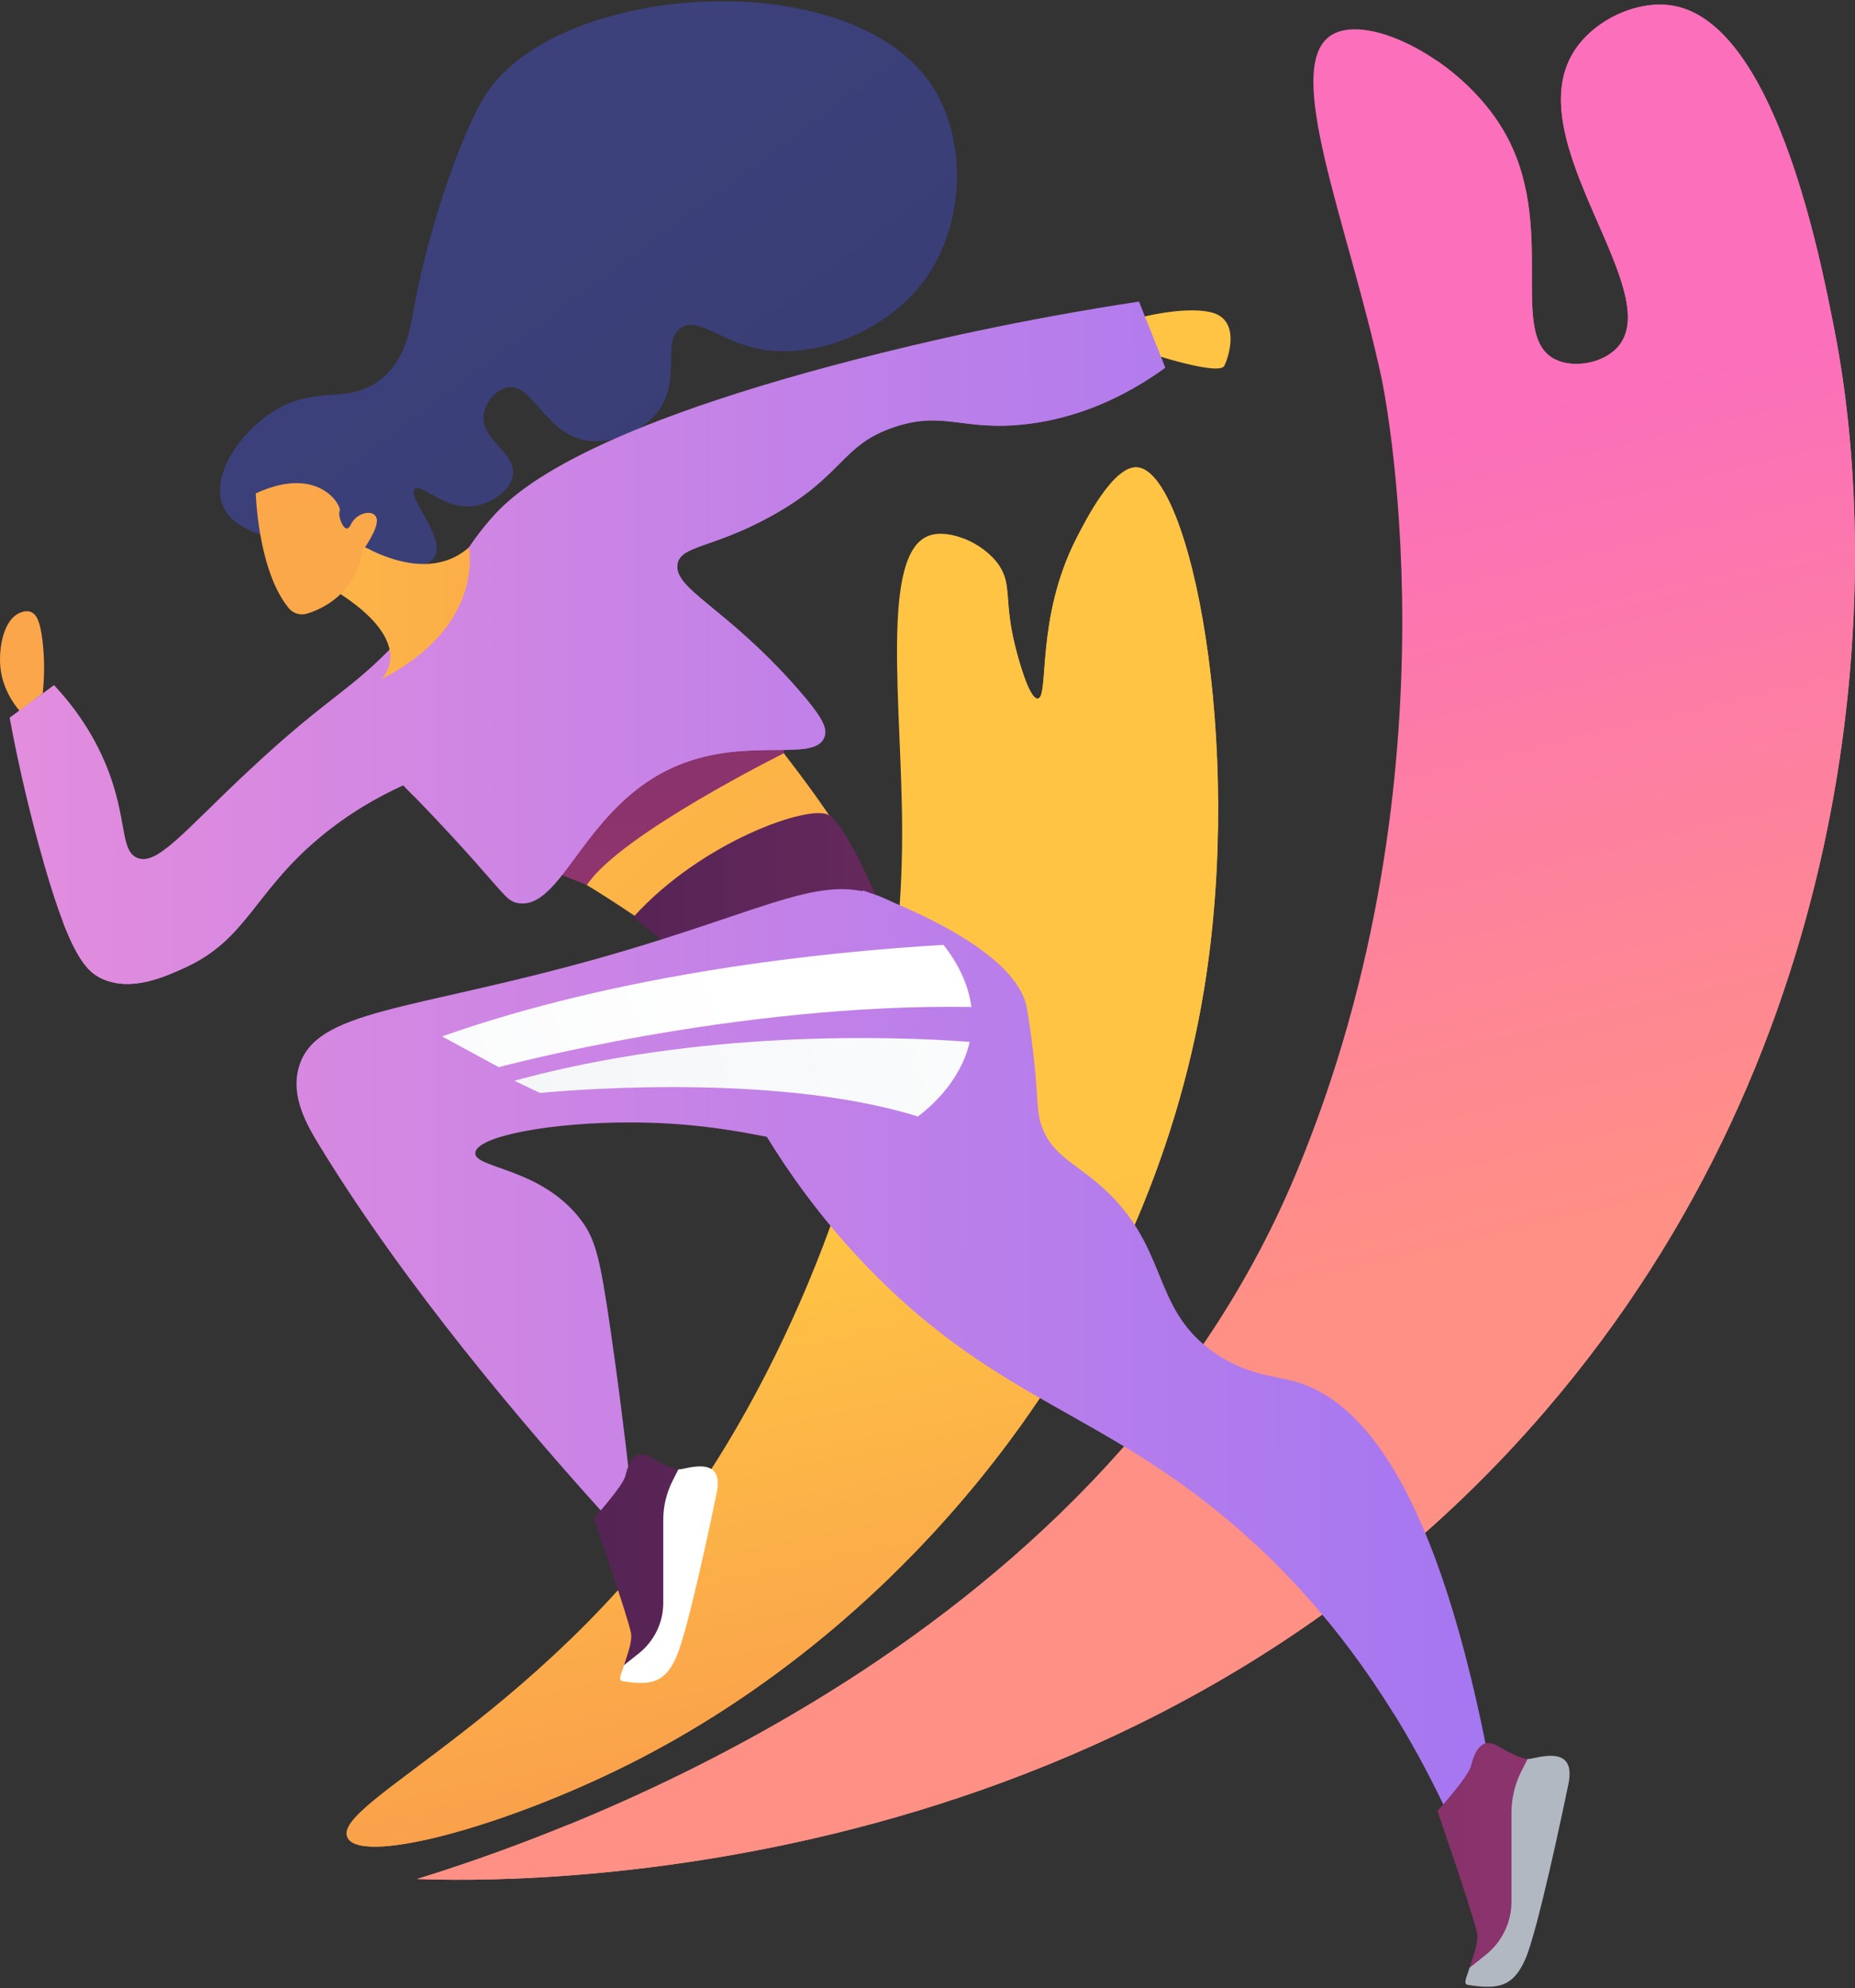 <svg width="463" height="496" viewBox="0 0 463 496" fill="none" xmlns="http://www.w3.org/2000/svg">
<rect x="0" y="0" width="463" height="496" fill="#333333" stroke="none"/>
<path d="M104.096 468.773C124.814 469.565 281.535 473.057 385.622 352.076C464.624 260.229 470.419 146.517 457.876 82.342C454.151 63.339 442.664 4.564 416.73 1.295C408.182 0.219 397.668 5.132 392.783 12.928C378.75 35.342 416.44 73.104 403.587 86.788C399.882 90.727 392.721 91.884 388.209 89.691C375.977 83.743 389.14 56.091 375.211 32.5C364.842 14.898 341.474 3.062 332.326 8.746C319.763 16.563 336.548 55.949 344.807 94.239C344.807 94.239 365.794 191.689 323.364 293.038C273.173 412.922 136.281 458.825 104.096 468.773Z" fill="url(#paint0_linear_531_767)"/>
<path d="M264.936 421.551C285.571 399.726 293.788 367.913 343.793 315.716C396.323 260.879 414.35 267.701 423.519 240.658C446.638 172.342 337.646 111.557 354.845 28.034C355.777 23.547 357.019 19.223 358.53 15.061C365.008 19.486 371.134 25.537 375.232 32.5C389.141 56.091 375.998 83.743 388.23 89.692C392.742 91.884 399.904 90.727 403.608 86.788C416.461 73.105 378.772 35.343 392.804 12.929C397.668 5.113 408.182 0.199 416.73 1.295C442.664 4.564 454.151 63.339 457.876 82.342C470.439 146.517 464.644 260.229 385.622 352.076C281.535 473.057 124.835 469.565 104.096 468.773C111.713 466.418 125.188 462.054 141.973 455.171C209.612 458.826 245.17 442.442 264.936 421.551Z" fill="url(#paint1_linear_531_767)"/>
<path d="M86.794 458.583C81.723 449.894 138.723 427.155 178.09 365.64C193.075 342.231 225.238 282.38 225.176 207.567C225.156 176.342 219.505 137.788 232.027 133.586C237.036 131.901 245.584 135.535 249.309 141.057C252.6 145.909 250.51 149.807 253.345 161.197C253.656 162.435 256.657 174.495 258.996 174.292C261.976 174.048 258.354 154.395 268.682 134.256C271.062 129.586 277.996 116.045 283.895 116.613C296.955 117.892 310.636 185.072 300.494 246.892C286.482 332.283 227.598 403.787 159.379 438.91C127.754 455.213 90.768 465.384 86.794 458.583Z" fill="url(#paint2_linear_531_767)"/>
<path d="M201.292 371.345C248.254 322.254 283.005 284.918 277.375 242.426C274.167 218.286 260.797 214.064 249.703 188.138C243.763 174.251 239.582 156.669 240.472 134.337C243.949 135.677 247.343 138.093 249.351 141.037C252.642 145.889 250.551 149.787 253.387 161.176C253.697 162.415 256.698 174.474 259.037 174.271C262.018 174.028 258.396 154.375 268.724 134.235C271.124 129.566 278.037 116.024 283.936 116.593C296.996 117.872 310.677 185.052 300.535 246.872C286.523 332.263 227.639 403.767 159.421 438.89C128.127 455.01 91.616 465.12 86.96 458.786C96.625 455.883 106.187 452.107 115.522 447.295C141.311 434.038 161.304 413.147 201.292 371.345Z" fill="url(#paint3_linear_531_767)"/>
<path d="M83.378 138.336C92.734 140.508 105.669 143.533 108.464 138.965C111.403 134.174 101.364 123.84 103.517 121.952C105.214 120.45 111.03 127.413 118.543 126.215C122.621 125.566 127.36 122.5 128.002 118.663C128.954 112.877 119.826 109.73 120.737 103.396C121.151 100.472 123.655 97.224 126.636 96.676C132.969 95.519 135.722 107.74 145.884 109.791C152.28 111.09 159.834 108.004 163.829 103.173C170.452 95.133 164.864 84.961 170.059 81.733C174.26 79.114 179.476 84.779 188.521 86.85C202.574 90.057 219.381 83.073 228.632 72.516C241.154 58.264 241.713 35.485 232.792 21.639C212.84 -9.342 139.82 -4.632 121.42 23.344C115.583 32.237 107.242 55.645 103.434 76.272C102.358 82.099 101.282 89.631 95.135 94.585C87.228 100.96 79.57 96.107 69.201 102.056C60.673 106.949 52.912 117.648 55.375 125.464C57.528 132.306 66.779 134.458 83.378 138.336Z" fill="url(#paint4_linear_531_767)"/>
<path d="M184.982 173.58C184.692 175.326 210.73 204.378 214.993 218.346L165.154 233.167C165.154 233.167 134.315 210.936 124.484 210.936L184.982 173.58Z" fill="url(#paint5_linear_531_767)"/>
<path d="M184.712 169.398C185.582 169.419 195.04 184.138 195.744 187.873C195.744 187.873 154.618 208.277 146.484 220.803L117.053 209.008C117.032 209.008 166.085 168.911 184.712 169.398Z" fill="url(#paint6_linear_531_767)"/>
<path d="M218.966 224.336C218.966 224.336 211.536 206.328 206.92 203.384C202.305 200.441 175.108 209.922 158.116 228.762L166.25 235.381L218.966 224.336Z" fill="url(#paint7_linear_531_767)"/>
<path d="M282.839 79.663C282.839 79.663 295.03 76.171 302.274 77.917C309.518 79.663 306.889 88.535 305.606 91.235C304.323 93.915 286.606 88.027 286.606 88.027L282.839 79.663Z" fill="url(#paint8_linear_531_767)"/>
<path d="M10.668 172.972C11.247 167.429 10.978 162.963 10.606 159.836C10.047 155.228 9.219 153.258 7.687 152.67C6.508 152.223 5.287 152.751 4.914 152.913C0.795 154.7 -0.302 161.724 0.071 166.191C0.526 171.51 3.238 175.388 4.914 177.377C6.839 175.895 8.743 174.433 10.668 172.972Z" fill="url(#paint9_linear_531_767)"/>
<path d="M284.287 75.237C286.46 80.738 288.654 86.22 290.828 91.722C283.087 97.305 271.372 103.984 256.263 105.771C240.388 107.659 235.752 102.36 223.313 106.482C209.777 110.968 210.729 118.724 192.287 128.834C177.717 136.833 169.789 136.001 169.086 140.772C168.154 147.005 181.173 151.491 198.869 171.591C205.534 179.163 206.527 181.742 205.782 183.813C203.464 190.35 186.658 183.63 169.127 190.939C145.636 200.724 140.461 227.503 129.016 225.209C126.677 224.742 126.118 223.483 118.294 214.692C111.092 206.612 104.903 200.217 100.64 195.913C94.658 198.633 87.186 202.734 79.653 209.048C63.26 222.793 61.625 234.426 45.999 241.491C40.969 243.765 33.042 247.358 25.819 244.333C21.41 242.486 17.105 238.121 9.654 210.753C6.156 197.862 3.859 186.939 2.41 179.042C6.094 176.341 9.799 173.641 13.483 170.921C17.954 175.692 23.956 183.346 27.661 193.984C31.614 205.353 30.227 212.296 34.222 214.002C39.189 216.113 45.916 207.383 61.853 192.482C83.606 172.118 87.766 172.748 101.674 157.338C114.507 143.127 114.051 139.168 122.434 129.525C127.318 123.901 142.365 108.065 213.44 89.712C230.805 85.225 254.918 79.703 284.287 75.237Z" fill="url(#paint10_linear_531_767)"/>
<path d="M170.617 173.296C172.563 160.018 136.653 149.258 139.012 138.011C140.254 132.062 150.976 131.981 168.755 125.464C201.229 113.547 198.062 101.832 221.678 95.62C247.177 88.9 259.554 100.289 278.057 89.184C281.555 87.093 284.494 84.636 286.978 82.078C288.261 85.306 289.544 88.534 290.828 91.763C283.087 97.346 271.372 104.025 256.263 105.812C240.388 107.7 235.752 102.401 223.313 106.522C209.777 111.009 210.729 118.764 192.287 128.875C177.716 136.874 169.789 136.042 169.086 140.813C168.154 147.045 181.173 151.532 198.869 171.631C205.534 179.204 206.527 181.782 205.782 183.853C203.464 190.39 186.658 183.67 169.127 190.979C145.636 200.765 140.461 227.543 129.016 225.249C128.809 225.209 128.602 225.148 128.415 225.087C128.684 216.073 130.775 206.104 137.315 197.76C149.651 181.924 169.21 182.919 170.617 173.296Z" fill="url(#paint11_linear_531_767)"/>
<path d="M30.435 238.751C39.894 238.385 42.501 226.305 63.633 208.906C72.057 201.963 90.167 186.919 98.964 192.299C99.771 192.786 101.924 194.309 103.29 198.613C102.337 197.639 101.447 196.725 100.62 195.893C94.638 198.613 87.166 202.714 79.632 209.028C63.24 222.773 61.605 234.406 45.979 241.471C40.949 243.745 33.022 247.338 25.799 244.313C22.756 243.034 19.755 240.557 15.74 230.122C21.763 237.187 26.668 238.893 30.435 238.751Z" fill="url(#paint12_linear_531_767)"/>
<path d="M86.855 133.889C86.855 133.889 104.862 147.248 117.032 136.569C117.032 136.569 121.254 156.181 95.196 169.418C95.196 169.418 104.944 160.566 83.585 147.309L86.855 133.889Z" fill="url(#paint13_linear_531_767)"/>
<path d="M63.84 123.089C63.84 123.089 64.337 142.275 72.057 151.715C73.154 153.035 74.955 153.603 76.611 153.096C80.791 151.817 88.656 148.02 90.457 137.463C90.457 137.463 94.617 131.839 94.017 129.363C93.417 126.906 88.967 127.799 87.539 130.906C86.111 134.012 84.165 128.51 84.786 127.474C85.428 126.419 79.715 115.74 63.84 123.089Z" fill="url(#paint14_linear_531_767)"/>
<path d="M215.448 222.143C250.902 235.523 255.435 246.973 256.263 251.318C256.408 252.13 257.215 256.799 257.919 262.849C259.285 274.523 258.581 276.878 259.989 280.898C262.431 287.841 267.688 289.851 274.021 295.231C292.339 310.762 286.73 326.314 303.35 337.643C311.173 342.982 317.796 343.185 323.012 344.606C339.322 349.052 358.943 370.004 372.458 443.661C369.105 447.396 365.773 451.132 362.42 454.847C345.075 416.679 323.716 393.88 307.758 380.237C275.325 352.504 249.764 349.458 218.552 318.132C197.503 296.998 185.664 274.848 179.124 260.129C191.253 247.46 203.361 234.792 215.448 222.143Z" fill="url(#paint15_linear_531_767)"/>
<path d="M202.285 235.909C227.08 239.38 235.711 247.461 238.96 254.363C243.99 265.042 236.166 272.838 238.277 294.399C238.691 298.642 240.658 318.802 252.103 333.075C269.075 354.23 294.367 346.86 315.044 358.513C328.953 366.35 343.317 384.236 347.911 427.581C334.106 405.229 319.473 390.266 307.738 380.257C275.305 352.524 249.744 349.479 218.532 318.153C197.483 297.018 185.644 274.868 179.104 260.149C186.865 252.049 194.585 243.989 202.285 235.909Z" fill="url(#paint16_linear_531_767)"/>
<path d="M222.195 224.803C233.061 230.284 243.555 242.75 242.624 256.17C241.754 268.513 231.468 278.522 221.637 283.09C204.437 291.069 193.364 280.207 158.054 280.025C137.543 279.923 118.936 283.476 118.626 287.618C118.336 291.536 134.977 291.231 144.912 304.245C148.678 309.179 149.796 313.828 152.528 332.749C153.998 342.921 155.695 355.772 157.371 370.735C155.198 373.11 153.046 375.486 150.872 377.861C131.024 355.934 101.302 321.096 79.798 285.912C76.61 280.695 72.45 273.569 74.603 266.179C78.763 251.825 102.172 252.292 148.885 239.217C193.964 226.549 205.969 216.621 222.195 224.803Z" fill="url(#paint17_linear_531_767)"/>
<path d="M124.504 266.24L110.326 258.565C154.95 242.831 205.1 237.512 235.483 235.725C239.085 240.253 241.713 245.572 242.458 251.216C183.554 250.241 124.504 266.24 124.504 266.24Z" fill="url(#paint18_linear_531_767)"/>
<path d="M134.79 272.675L128.395 269.63C174.612 256.921 222.547 258.464 242.044 259.926C240.305 267.498 235.131 273.975 229.108 278.543C191.439 266.808 134.79 272.675 134.79 272.675Z" fill="url(#paint19_linear_531_767)"/>
<path d="M374.197 435.783C374.197 435.783 379.392 438.93 381.42 438.849C383.448 438.767 390.713 437.468 389.802 444.269C388.892 451.07 383.138 479.859 380.116 486.823C377.094 493.806 374.983 495.816 367.429 494.619C364.262 494.111 369.457 486.457 368.65 482.255C367.843 478.052 358.777 451.801 358.777 451.801C358.777 451.801 366.456 443.315 367.139 440.615C367.822 437.935 369.395 432.717 374.197 435.783Z" fill="url(#paint20_linear_531_767)"/>
<path d="M377.26 474.398V452.248C377.26 448.635 378.108 445.082 379.743 441.854L381.275 438.849C381.316 438.849 381.379 438.849 381.42 438.849C383.448 438.767 393.569 434.849 391.479 445.021C390.113 451.741 383.779 481.686 380.758 488.67C377.736 495.654 373.948 496.405 366.373 495.187C365.027 494.984 366.228 492.913 366.787 490.924L370.74 487.777C374.879 484.508 377.26 479.595 377.26 474.398Z" fill="#B2B8C1"/>
<path d="M162.67 363.71C162.67 363.71 167.554 366.674 169.458 366.593C171.363 366.512 178.172 365.294 177.323 371.689C176.475 378.064 171.073 405.045 168.237 411.603C165.402 418.14 163.435 420.028 156.336 418.912C153.377 418.445 158.24 411.278 157.475 407.319C156.709 403.381 148.223 378.774 148.223 378.774C148.223 378.774 155.426 370.816 156.067 368.278C156.688 365.74 158.158 360.848 162.67 363.71Z" fill="url(#paint21_linear_531_767)"/>
<path d="M165.547 399.93V379.161C165.547 375.77 166.354 372.441 167.886 369.415L169.314 366.593C169.355 366.593 169.417 366.593 169.458 366.593C171.363 366.512 180.842 362.838 178.897 372.38C177.614 378.694 171.694 406.772 168.838 413.309C166.002 419.846 162.442 420.557 155.364 419.42C154.102 419.217 155.219 417.288 155.757 415.42L159.462 412.476C163.291 409.411 165.547 404.802 165.547 399.93Z" fill="white"/>
<defs>
<linearGradient id="paint0_linear_531_767" x1="230.648" y1="345.063" x2="183.614" y2="148.356" gradientUnits="userSpaceOnUse">
<stop stop-color="#FF9085"/>
<stop offset="1" stop-color="#FB6FBB"/>
</linearGradient>
<linearGradient id="paint1_linear_531_767" x1="230.656" y1="345.064" x2="183.621" y2="148.36" gradientUnits="userSpaceOnUse">
<stop stop-color="#FF9085"/>
<stop offset="1" stop-color="#FB6FBB"/>
</linearGradient>
<linearGradient id="paint2_linear_531_767" x1="215.6" y1="305.797" x2="279.241" y2="601.84" gradientUnits="userSpaceOnUse">
<stop stop-color="#FFC444"/>
<stop offset="0.996" stop-color="#F36F56"/>
</linearGradient>
<linearGradient id="paint3_linear_531_767" x1="215.076" y1="306.056" x2="278.601" y2="602.157" gradientUnits="userSpaceOnUse">
<stop stop-color="#FFC444"/>
<stop offset="0.996" stop-color="#F36F56"/>
</linearGradient>
<linearGradient id="paint4_linear_531_767" x1="3.849" y1="-270.335" x2="698.223" y2="666.684" gradientUnits="userSpaceOnUse">
<stop stop-color="#444B8C"/>
<stop offset="0.996" stop-color="#26264F"/>
</linearGradient>
<linearGradient id="paint5_linear_531_767" x1="105.799" y1="45.017" x2="736.455" y2="630.853" gradientUnits="userSpaceOnUse">
<stop stop-color="#FFC444"/>
<stop offset="0.996" stop-color="#F36F56"/>
</linearGradient>
<linearGradient id="paint6_linear_531_767" x1="226.42" y1="-317.277" x2="240.417" y2="314.485" gradientUnits="userSpaceOnUse">
<stop stop-color="#311944"/>
<stop offset="1" stop-color="#A03976"/>
</linearGradient>
<linearGradient id="paint7_linear_531_767" x1="-0.043" y1="247.738" x2="463.039" y2="247.738" gradientUnits="userSpaceOnUse">
<stop stop-color="#311944"/>
<stop offset="1" stop-color="#A03976"/>
</linearGradient>
<linearGradient id="paint8_linear_531_767" x1="223.759" y1="687.598" x2="-20.334" y2="6147.91" gradientUnits="userSpaceOnUse">
<stop stop-color="#FFC444"/>
<stop offset="0.996" stop-color="#F36F56"/>
</linearGradient>
<linearGradient id="paint9_linear_531_767" x1="297.454" y1="-950.872" x2="259.776" y2="2243.18" gradientUnits="userSpaceOnUse">
<stop stop-color="#FFC444"/>
<stop offset="0.996" stop-color="#F36F56"/>
</linearGradient>
<linearGradient id="paint10_linear_531_767" x1="0.01" y1="247.968" x2="463.011" y2="247.968" gradientUnits="userSpaceOnUse">
<stop offset="0.004" stop-color="#E38DDD"/>
<stop offset="1" stop-color="#9571F6"/>
</linearGradient>
<linearGradient id="paint11_linear_531_767" x1="0.015" y1="247.843" x2="463.059" y2="247.843" gradientUnits="userSpaceOnUse">
<stop offset="0.004" stop-color="#E38DDD"/>
<stop offset="1" stop-color="#9571F6"/>
</linearGradient>
<linearGradient id="paint12_linear_531_767" x1="-0.032" y1="247.937" x2="462.942" y2="247.937" gradientUnits="userSpaceOnUse">
<stop offset="0.004" stop-color="#E38DDD"/>
<stop offset="1" stop-color="#9571F6"/>
</linearGradient>
<linearGradient id="paint13_linear_531_767" x1="-0.079" y1="247.855" x2="462.992" y2="247.855" gradientUnits="userSpaceOnUse">
<stop stop-color="#FFC444"/>
<stop offset="0.996" stop-color="#F36F56"/>
</linearGradient>
<linearGradient id="paint14_linear_531_767" x1="498.957" y1="737.453" x2="-293.177" y2="-1280.89" gradientUnits="userSpaceOnUse">
<stop stop-color="#FFC444"/>
<stop offset="0.996" stop-color="#F36F56"/>
</linearGradient>
<linearGradient id="paint15_linear_531_767" x1="-0.027" y1="247.993" x2="462.954" y2="247.993" gradientUnits="userSpaceOnUse">
<stop offset="0.004" stop-color="#E38DDD"/>
<stop offset="1" stop-color="#9571F6"/>
</linearGradient>
<linearGradient id="paint16_linear_531_767" x1="-0.068" y1="247.989" x2="462.891" y2="247.989" gradientUnits="userSpaceOnUse">
<stop offset="0.004" stop-color="#E38DDD"/>
<stop offset="1" stop-color="#9571F6"/>
</linearGradient>
<linearGradient id="paint17_linear_531_767" x1="0.029" y1="247.963" x2="463.047" y2="247.963" gradientUnits="userSpaceOnUse">
<stop offset="0.004" stop-color="#E38DDD"/>
<stop offset="1" stop-color="#9571F6"/>
</linearGradient>
<linearGradient id="paint18_linear_531_767" x1="27.647" y1="1669.23" x2="596.804" y2="1479.79" gradientUnits="userSpaceOnUse">
<stop offset="0.494" stop-color="#EBEFF2"/>
<stop offset="1" stop-color="white"/>
</linearGradient>
<linearGradient id="paint19_linear_531_767" x1="29.427" y1="2009.5" x2="721.786" y2="1837.61" gradientUnits="userSpaceOnUse">
<stop offset="0.494" stop-color="#EBEFF2"/>
<stop offset="1" stop-color="white"/>
</linearGradient>
<linearGradient id="paint20_linear_531_767" x1="-0.066" y1="248.01" x2="463.22" y2="248.01" gradientUnits="userSpaceOnUse">
<stop stop-color="#311944"/>
<stop offset="1" stop-color="#A03976"/>
</linearGradient>
<linearGradient id="paint21_linear_531_767" x1="0.338" y1="247.904" x2="463.456" y2="247.904" gradientUnits="userSpaceOnUse">
<stop stop-color="#311944"/>
<stop offset="1" stop-color="#A03976"/>
</linearGradient>
</defs>
</svg>
